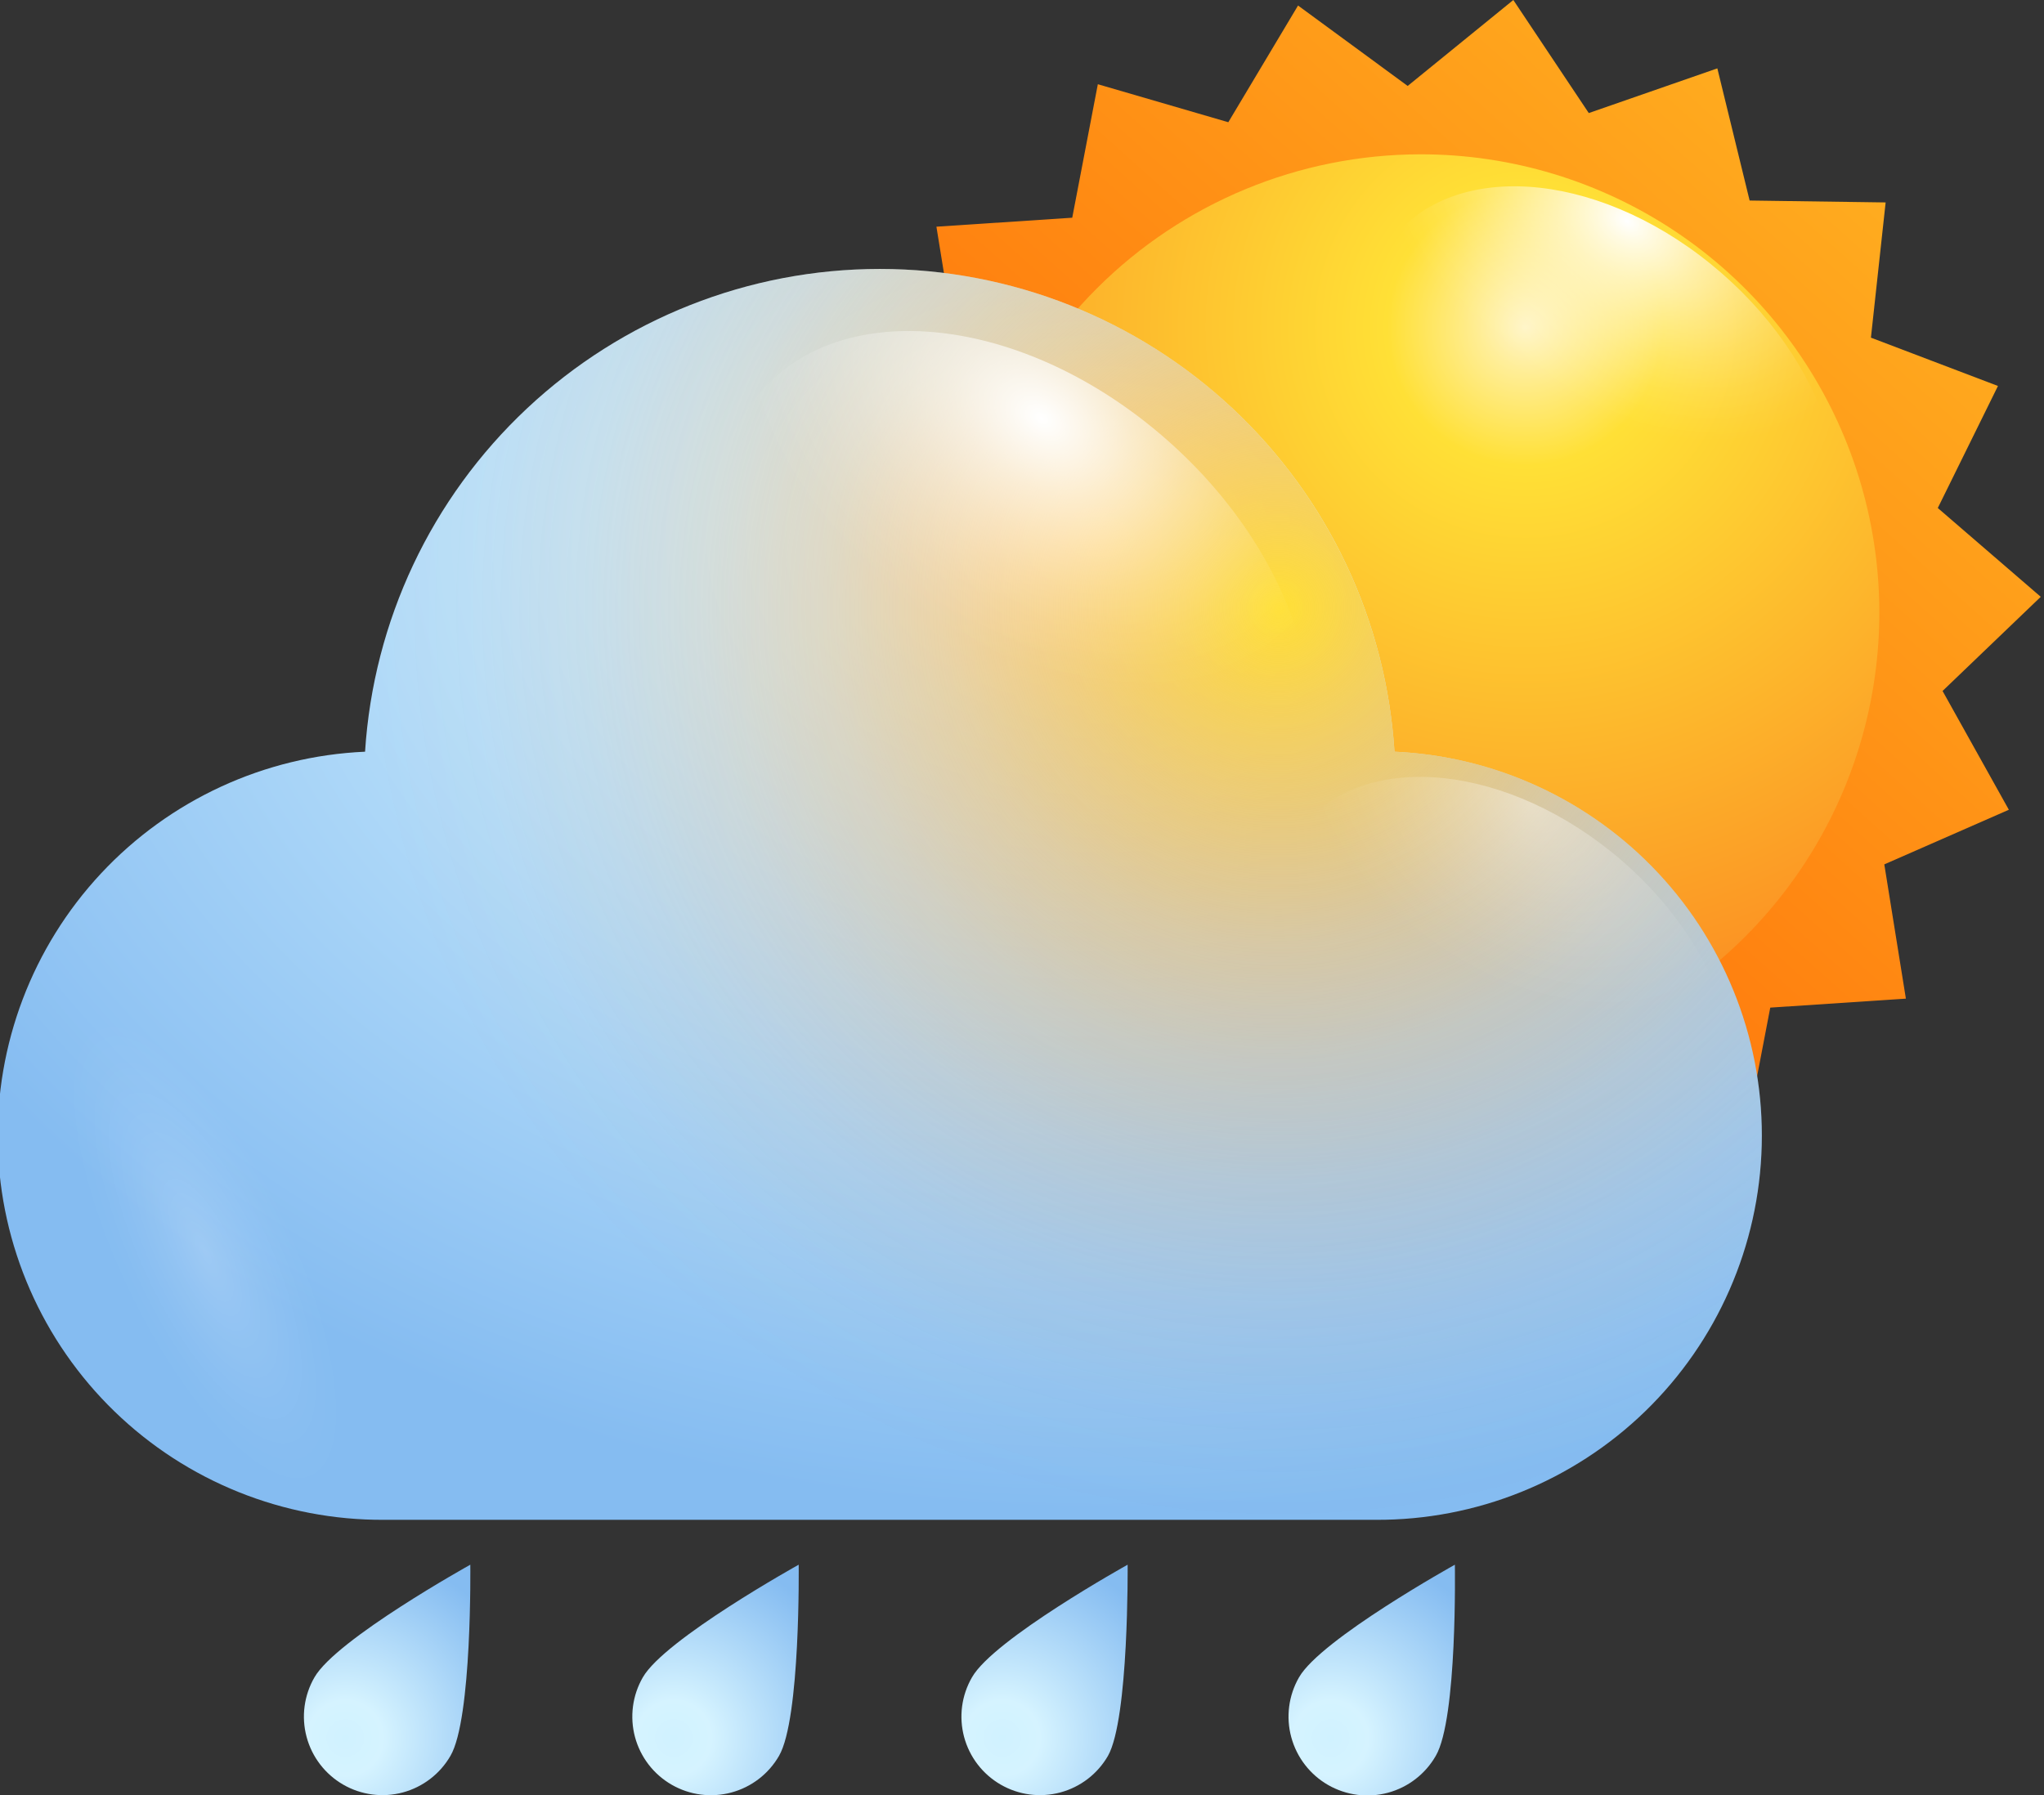 <svg width="107" height="94" viewBox="0 0 107 94" fill="none" xmlns="http://www.w3.org/2000/svg">
<rect x="0" y="0" width="107" height="94" fill="#333333" stroke="none"/>
<g clip-path="url(#clip0_160_73)">
<path d="M99.77 52.29L92.67 52.76L91.33 59.75L84.5 57.76L80.85 63.88L75.1 59.67L69.58 64.16L65.63 58.24L58.9 60.58L57.21 53.67L50.09 53.56L50.86 46.48L44.21 43.95L47.36 37.56L41.97 32.91L47.11 27.98L43.64 21.77L50.16 18.9L49.02 11.87L56.13 11.4L57.47 4.41L64.3 6.4L67.95 0.29L73.69 4.5L79.22 0L83.17 5.92L89.9 3.58L91.59 10.5L98.71 10.6L97.94 17.68L104.59 20.21L101.44 26.6L106.83 31.25L101.69 36.18L105.16 42.4L98.64 45.26L99.77 52.29Z" fill="url(#paint0_linear_160_73)"/>
<path d="M50.38 32.08C50.38 36.827 51.788 41.467 54.425 45.414C57.062 49.361 60.81 52.437 65.195 54.253C69.581 56.07 74.406 56.545 79.062 55.619C83.718 54.693 87.994 52.407 91.35 49.051C94.707 45.694 96.993 41.418 97.919 36.762C98.845 32.107 98.37 27.281 96.553 22.896C94.737 18.51 91.66 14.762 87.714 12.125C83.767 9.488 79.127 8.08 74.38 8.08C68.015 8.08 61.91 10.609 57.409 15.11C52.908 19.61 50.38 25.715 50.38 32.08Z" fill="url(#paint1_radial_160_73)"/>
<path style="mix-blend-mode:overlay" d="M78.06 29.61C71.94 24.61 69.55 17.09 72.72 12.73C75.89 8.37 83.43 8.86 89.55 13.82C95.67 18.78 98.05 26.34 94.88 30.7C91.71 35.06 84.18 34.57 78.06 29.61Z" fill="url(#paint2_radial_160_73)"/>
<path style="mix-blend-mode:overlay" opacity="0.4" d="M53.17 37.39C53.98 34.73 58.1 35.83 62.37 39.85C66.64 43.87 69.46 49.27 68.65 51.93C67.84 54.59 63.72 53.49 59.44 49.47C55.16 45.45 52.36 40 53.17 37.39Z" fill="url(#paint3_radial_160_73)"/>
<path d="M73 39.36C72.562 32.511 69.533 26.086 64.528 21.391C59.523 16.696 52.918 14.082 46.055 14.082C39.192 14.082 32.587 16.696 27.582 21.391C22.577 26.086 19.548 32.511 19.11 39.36C13.847 39.593 8.885 41.881 5.29 45.733C1.696 49.585 -0.245 54.694 -0.114 59.96C0.017 65.227 2.209 70.233 5.99 73.901C9.772 77.57 14.841 79.609 20.11 79.58H72C77.269 79.609 82.338 77.57 86.12 73.901C89.901 70.233 92.093 65.227 92.224 59.96C92.355 54.694 90.414 49.585 86.82 45.733C83.225 41.881 78.263 39.593 73 39.36Z" fill="url(#paint4_radial_160_73)"/>
<path d="M73 39.36C72.562 32.511 69.533 26.086 64.528 21.391C59.523 16.696 52.918 14.082 46.055 14.082C39.192 14.082 32.587 16.696 27.582 21.391C22.577 26.086 19.548 32.511 19.11 39.36C13.847 39.593 8.885 41.881 5.29 45.733C1.696 49.585 -0.245 54.694 -0.114 59.96C0.017 65.227 2.209 70.233 5.99 73.901C9.772 77.57 14.841 79.609 20.11 79.58H72C77.269 79.609 82.338 77.57 86.12 73.901C89.901 70.233 92.093 65.227 92.224 59.96C92.355 54.694 90.414 49.585 86.82 45.733C83.225 41.881 78.263 39.593 73 39.36Z" fill="url(#paint5_radial_160_73)"/>
<path style="mix-blend-mode:overlay" d="M46.06 41.86C38.48 35.71 35.52 26.36 39.45 21C43.38 15.64 52.71 16.21 60.28 22.35C67.85 28.49 70.81 37.86 66.89 43.26C62.97 48.66 53.63 48 46.06 41.86Z" fill="url(#paint6_radial_160_73)"/>
<path style="mix-blend-mode:overlay" opacity="0.4" d="M73.14 60C67.14 55.17 64.86 47.82 67.94 43.58C71.02 39.34 78.36 39.81 84.32 44.58C90.28 49.35 92.59 56.77 89.51 61.01C86.43 65.25 79.09 64.85 73.14 60Z" fill="url(#paint7_radial_160_73)"/>
<path style="mix-blend-mode:overlay" opacity="0.2" d="M14.39 60.7C10 53.85 4.89 50.55 3 53.33C1.11 56.11 3.11 63.91 7.5 70.77C11.89 77.63 17 80.92 18.89 78.14C20.78 75.36 18.78 67.55 14.39 60.7Z" fill="url(#paint8_radial_160_73)"/>
<path d="M23.58 91.94C23.035 92.884 22.137 93.573 21.084 93.856C20.031 94.138 18.909 93.99 17.965 93.445C17.021 92.9 16.332 92.002 16.05 90.949C15.767 89.896 15.915 88.774 16.46 87.83C17.6 85.83 24.62 81.93 24.62 81.93C24.62 81.93 24.72 90 23.58 91.94Z" fill="url(#paint9_radial_160_73)"/>
<path style="mix-blend-mode:overlay" d="M16.58 91.26C15.94 89.6 16.33 87.85 17.45 87.35C18.57 86.85 19.98 87.8 20.62 89.47C21.26 91.14 20.87 92.88 19.76 93.38C18.65 93.88 17.22 92.93 16.58 91.26Z" fill="url(#paint10_radial_160_73)"/>
<path d="M40.78 91.94C40.51 92.408 40.151 92.819 39.722 93.148C39.294 93.477 38.805 93.719 38.283 93.859C37.761 93.999 37.217 94.035 36.681 93.965C36.145 93.895 35.628 93.72 35.16 93.45C34.692 93.18 34.281 92.821 33.952 92.392C33.623 91.964 33.381 91.475 33.241 90.953C33.101 90.431 33.065 89.887 33.135 89.351C33.205 88.815 33.38 88.298 33.65 87.83C34.79 85.83 41.81 81.93 41.81 81.93C41.81 81.93 41.91 90 40.78 91.94Z" fill="url(#paint11_radial_160_73)"/>
<path style="mix-blend-mode:overlay" d="M33.77 91.26C33.14 89.6 33.52 87.85 34.64 87.35C35.76 86.85 37.18 87.8 37.81 89.47C38.44 91.14 38.06 92.88 36.95 93.38C35.84 93.88 34.41 92.93 33.77 91.26Z" fill="url(#paint12_radial_160_73)"/>
<path d="M58 91.94C57.73 92.408 57.371 92.817 56.943 93.146C56.514 93.475 56.026 93.716 55.504 93.856C54.983 93.995 54.439 94.031 53.904 93.961C53.368 93.89 52.852 93.715 52.385 93.445C51.917 93.175 51.508 92.816 51.179 92.388C50.85 91.96 50.609 91.471 50.469 90.949C50.33 90.428 50.294 89.884 50.364 89.349C50.435 88.814 50.61 88.298 50.88 87.83C52.01 85.83 59.03 81.93 59.03 81.93C59.03 81.93 59.1 90 58 91.94Z" fill="url(#paint13_radial_160_73)"/>
<path style="mix-blend-mode:overlay" d="M51 91.26C50.36 89.6 50.75 87.85 51.86 87.35C52.97 86.85 54.4 87.8 55.04 89.47C55.68 91.14 55.29 92.88 54.17 93.38C53.05 93.88 51.6 92.93 51 91.26Z" fill="url(#paint14_radial_160_73)"/>
<path d="M75.16 91.94C74.615 92.89 73.715 93.584 72.658 93.87C71.602 94.156 70.475 94.01 69.525 93.465C68.576 92.92 67.882 92.02 67.596 90.963C67.309 89.907 67.455 88.78 68 87.83C69.14 85.83 76.16 81.93 76.16 81.93C76.16 81.93 76.3 90 75.16 91.94Z" fill="url(#paint15_radial_160_73)"/>
<path style="mix-blend-mode:overlay" d="M68.16 91.26C67.52 89.6 67.91 87.85 69.03 87.35C70.15 86.85 71.56 87.8 72.2 89.47C72.84 91.14 72.45 92.88 71.33 93.38C70.21 93.88 68.8 92.93 68.16 91.26Z" fill="url(#paint16_radial_160_73)"/>
</g>
<defs>
<linearGradient id="paint0_linear_160_73" x1="103.97" y1="-0.96" x2="46.97" y2="62.73" gradientUnits="userSpaceOnUse">
<stop stop-color="#FFBA24"/>
<stop offset="1" stop-color="#FF5500"/>
</linearGradient>
<radialGradient id="paint1_radial_160_73" cx="0" cy="0" r="1" gradientUnits="userSpaceOnUse" gradientTransform="translate(79.89 17.02) rotate(180) scale(45.6 45.6)">
<stop stop-color="#FFF4C3"/>
<stop offset="0.16" stop-color="#FFE036"/>
<stop offset="1" stop-color="#FA761C"/>
</radialGradient>
<radialGradient id="paint2_radial_160_73" cx="0" cy="0" r="1" gradientUnits="userSpaceOnUse" gradientTransform="translate(85.198 11.564) rotate(126.146) scale(9.741 14.233)">
<stop stop-color="white"/>
<stop offset="0.1" stop-color="white" stop-opacity="0.85"/>
<stop offset="0.29" stop-color="white" stop-opacity="0.59"/>
<stop offset="0.47" stop-color="white" stop-opacity="0.38"/>
<stop offset="0.63" stop-color="white" stop-opacity="0.22"/>
<stop offset="0.78" stop-color="white" stop-opacity="0.1"/>
<stop offset="0.91" stop-color="white" stop-opacity="0.03"/>
<stop offset="1" stop-color="white" stop-opacity="0"/>
</radialGradient>
<radialGradient id="paint3_radial_160_73" cx="0" cy="0" r="1" gradientUnits="userSpaceOnUse" gradientTransform="translate(51.368 38.458) rotate(-136.766) scale(10.599 4.505)">
<stop stop-color="white"/>
<stop offset="0.1" stop-color="white" stop-opacity="0.85"/>
<stop offset="0.29" stop-color="white" stop-opacity="0.59"/>
<stop offset="0.47" stop-color="white" stop-opacity="0.38"/>
<stop offset="0.63" stop-color="white" stop-opacity="0.22"/>
<stop offset="0.78" stop-color="white" stop-opacity="0.1"/>
<stop offset="0.91" stop-color="white" stop-opacity="0.03"/>
<stop offset="1" stop-color="white" stop-opacity="0"/>
</radialGradient>
<radialGradient id="paint4_radial_160_73" cx="0" cy="0" r="1" gradientUnits="userSpaceOnUse" gradientTransform="translate(57.67 27.997) rotate(180) scale(70.26 51.29)">
<stop stop-color="white"/>
<stop offset="0.2" stop-color="#D5F3FF"/>
<stop offset="1" stop-color="#85BCF1"/>
</radialGradient>
<radialGradient id="paint5_radial_160_73" cx="0" cy="0" r="1" gradientUnits="userSpaceOnUse" gradientTransform="translate(66.72 31.98) scale(61.7 61.7)">
<stop stop-color="#FFE036"/>
<stop offset="0.08" stop-color="#FECB31" stop-opacity="0.81"/>
<stop offset="0.18" stop-color="#FDB52B" stop-opacity="0.6"/>
<stop offset="0.28" stop-color="#FCA227" stop-opacity="0.41"/>
<stop offset="0.38" stop-color="#FB9223" stop-opacity="0.26"/>
<stop offset="0.48" stop-color="#FB8620" stop-opacity="0.15"/>
<stop offset="0.58" stop-color="#FA7D1E" stop-opacity="0.07"/>
<stop offset="0.68" stop-color="#FA781C" stop-opacity="0.02"/>
<stop offset="0.77" stop-color="#FA761C" stop-opacity="0"/>
</radialGradient>
<radialGradient id="paint6_radial_160_73" cx="0" cy="0" r="1" gradientUnits="userSpaceOnUse" gradientTransform="translate(54.523 21.88) rotate(126.146) scale(12.076 17.646)">
<stop stop-color="white"/>
<stop offset="0.1" stop-color="white" stop-opacity="0.85"/>
<stop offset="0.29" stop-color="white" stop-opacity="0.59"/>
<stop offset="0.47" stop-color="white" stop-opacity="0.38"/>
<stop offset="0.63" stop-color="white" stop-opacity="0.22"/>
<stop offset="0.78" stop-color="white" stop-opacity="0.1"/>
<stop offset="0.91" stop-color="white" stop-opacity="0.03"/>
<stop offset="1" stop-color="white" stop-opacity="0"/>
</radialGradient>
<radialGradient id="paint7_radial_160_73" cx="0" cy="0" r="1" gradientUnits="userSpaceOnUse" gradientTransform="translate(80.11 42.096) rotate(126.146) scale(9.485 13.859)">
<stop stop-color="white"/>
<stop offset="0.1" stop-color="white" stop-opacity="0.85"/>
<stop offset="0.29" stop-color="white" stop-opacity="0.59"/>
<stop offset="0.47" stop-color="white" stop-opacity="0.38"/>
<stop offset="0.63" stop-color="white" stop-opacity="0.22"/>
<stop offset="0.78" stop-color="white" stop-opacity="0.1"/>
<stop offset="0.91" stop-color="white" stop-opacity="0.03"/>
<stop offset="1" stop-color="white" stop-opacity="0"/>
</radialGradient>
<radialGradient id="paint8_radial_160_73" cx="0" cy="0" r="1" gradientUnits="userSpaceOnUse" gradientTransform="translate(10.739 65.599) rotate(-25.537) scale(4.858 14.158)">
<stop stop-color="white"/>
<stop offset="0.1" stop-color="white" stop-opacity="0.85"/>
<stop offset="0.29" stop-color="white" stop-opacity="0.59"/>
<stop offset="0.47" stop-color="white" stop-opacity="0.38"/>
<stop offset="0.63" stop-color="white" stop-opacity="0.22"/>
<stop offset="0.78" stop-color="white" stop-opacity="0.1"/>
<stop offset="0.91" stop-color="white" stop-opacity="0.03"/>
<stop offset="1" stop-color="white" stop-opacity="0"/>
</radialGradient>
<radialGradient id="paint9_radial_160_73" cx="0" cy="0" r="1" gradientUnits="userSpaceOnUse" gradientTransform="translate(18.071 91.011) rotate(30) scale(9.89)">
<stop stop-color="#D0F2FF"/>
<stop offset="0.2" stop-color="#D5F3FF"/>
<stop offset="1" stop-color="#85BCF1"/>
</radialGradient>
<radialGradient id="paint10_radial_160_73" cx="0" cy="0" r="1" gradientUnits="userSpaceOnUse" gradientTransform="translate(32.76 98.424) rotate(155.956) scale(2.206 3.234)">
<stop stop-color="white"/>
<stop offset="0.1" stop-color="white" stop-opacity="0.85"/>
<stop offset="0.29" stop-color="white" stop-opacity="0.59"/>
<stop offset="0.47" stop-color="white" stop-opacity="0.38"/>
<stop offset="0.63" stop-color="white" stop-opacity="0.22"/>
<stop offset="0.78" stop-color="white" stop-opacity="0.1"/>
<stop offset="0.91" stop-color="white" stop-opacity="0.03"/>
<stop offset="1" stop-color="white" stop-opacity="0"/>
</radialGradient>
<radialGradient id="paint11_radial_160_73" cx="0" cy="0" r="1" gradientUnits="userSpaceOnUse" gradientTransform="translate(35.266 91.008) rotate(30) scale(9.89 9.89)">
<stop stop-color="#D0F2FF"/>
<stop offset="0.2" stop-color="#D5F3FF"/>
<stop offset="1" stop-color="#85BCF1"/>
</radialGradient>
<radialGradient id="paint12_radial_160_73" cx="0" cy="0" r="1" gradientUnits="userSpaceOnUse" gradientTransform="translate(49.931 98.439) rotate(155.956) scale(2.206 3.234)">
<stop stop-color="white"/>
<stop offset="0.1" stop-color="white" stop-opacity="0.85"/>
<stop offset="0.29" stop-color="white" stop-opacity="0.59"/>
<stop offset="0.47" stop-color="white" stop-opacity="0.38"/>
<stop offset="0.63" stop-color="white" stop-opacity="0.22"/>
<stop offset="0.78" stop-color="white" stop-opacity="0.1"/>
<stop offset="0.91" stop-color="white" stop-opacity="0.03"/>
<stop offset="1" stop-color="white" stop-opacity="0"/>
</radialGradient>
<radialGradient id="paint13_radial_160_73" cx="0" cy="0" r="1" gradientUnits="userSpaceOnUse" gradientTransform="translate(52.461 91.005) rotate(30) scale(9.89)">
<stop stop-color="#D0F2FF"/>
<stop offset="0.2" stop-color="#D5F3FF"/>
<stop offset="1" stop-color="#85BCF1"/>
</radialGradient>
<radialGradient id="paint14_radial_160_73" cx="0" cy="0" r="1" gradientUnits="userSpaceOnUse" gradientTransform="translate(67.094 98.435) rotate(155.956) scale(2.206 3.234)">
<stop stop-color="white"/>
<stop offset="0.1" stop-color="white" stop-opacity="0.85"/>
<stop offset="0.29" stop-color="white" stop-opacity="0.59"/>
<stop offset="0.47" stop-color="white" stop-opacity="0.38"/>
<stop offset="0.63" stop-color="white" stop-opacity="0.22"/>
<stop offset="0.78" stop-color="white" stop-opacity="0.1"/>
<stop offset="0.91" stop-color="white" stop-opacity="0.03"/>
<stop offset="1" stop-color="white" stop-opacity="0"/>
</radialGradient>
<radialGradient id="paint15_radial_160_73" cx="0" cy="0" r="1" gradientUnits="userSpaceOnUse" gradientTransform="translate(69.652 91.011) rotate(30) scale(9.89 9.89)">
<stop stop-color="#D0F2FF"/>
<stop offset="0.2" stop-color="#D5F3FF"/>
<stop offset="1" stop-color="#85BCF1"/>
</radialGradient>
<radialGradient id="paint16_radial_160_73" cx="0" cy="0" r="1" gradientUnits="userSpaceOnUse" gradientTransform="translate(84.266 98.451) rotate(155.956) scale(2.206 3.234)">
<stop stop-color="white"/>
<stop offset="0.1" stop-color="white" stop-opacity="0.85"/>
<stop offset="0.29" stop-color="white" stop-opacity="0.59"/>
<stop offset="0.47" stop-color="white" stop-opacity="0.38"/>
<stop offset="0.63" stop-color="white" stop-opacity="0.22"/>
<stop offset="0.78" stop-color="white" stop-opacity="0.1"/>
<stop offset="0.91" stop-color="white" stop-opacity="0.03"/>
<stop offset="1" stop-color="white" stop-opacity="0"/>
</radialGradient>
<clipPath id="clip0_160_73">
<rect width="106.83" height="94" fill="white"/>
</clipPath>
</defs>
</svg>
